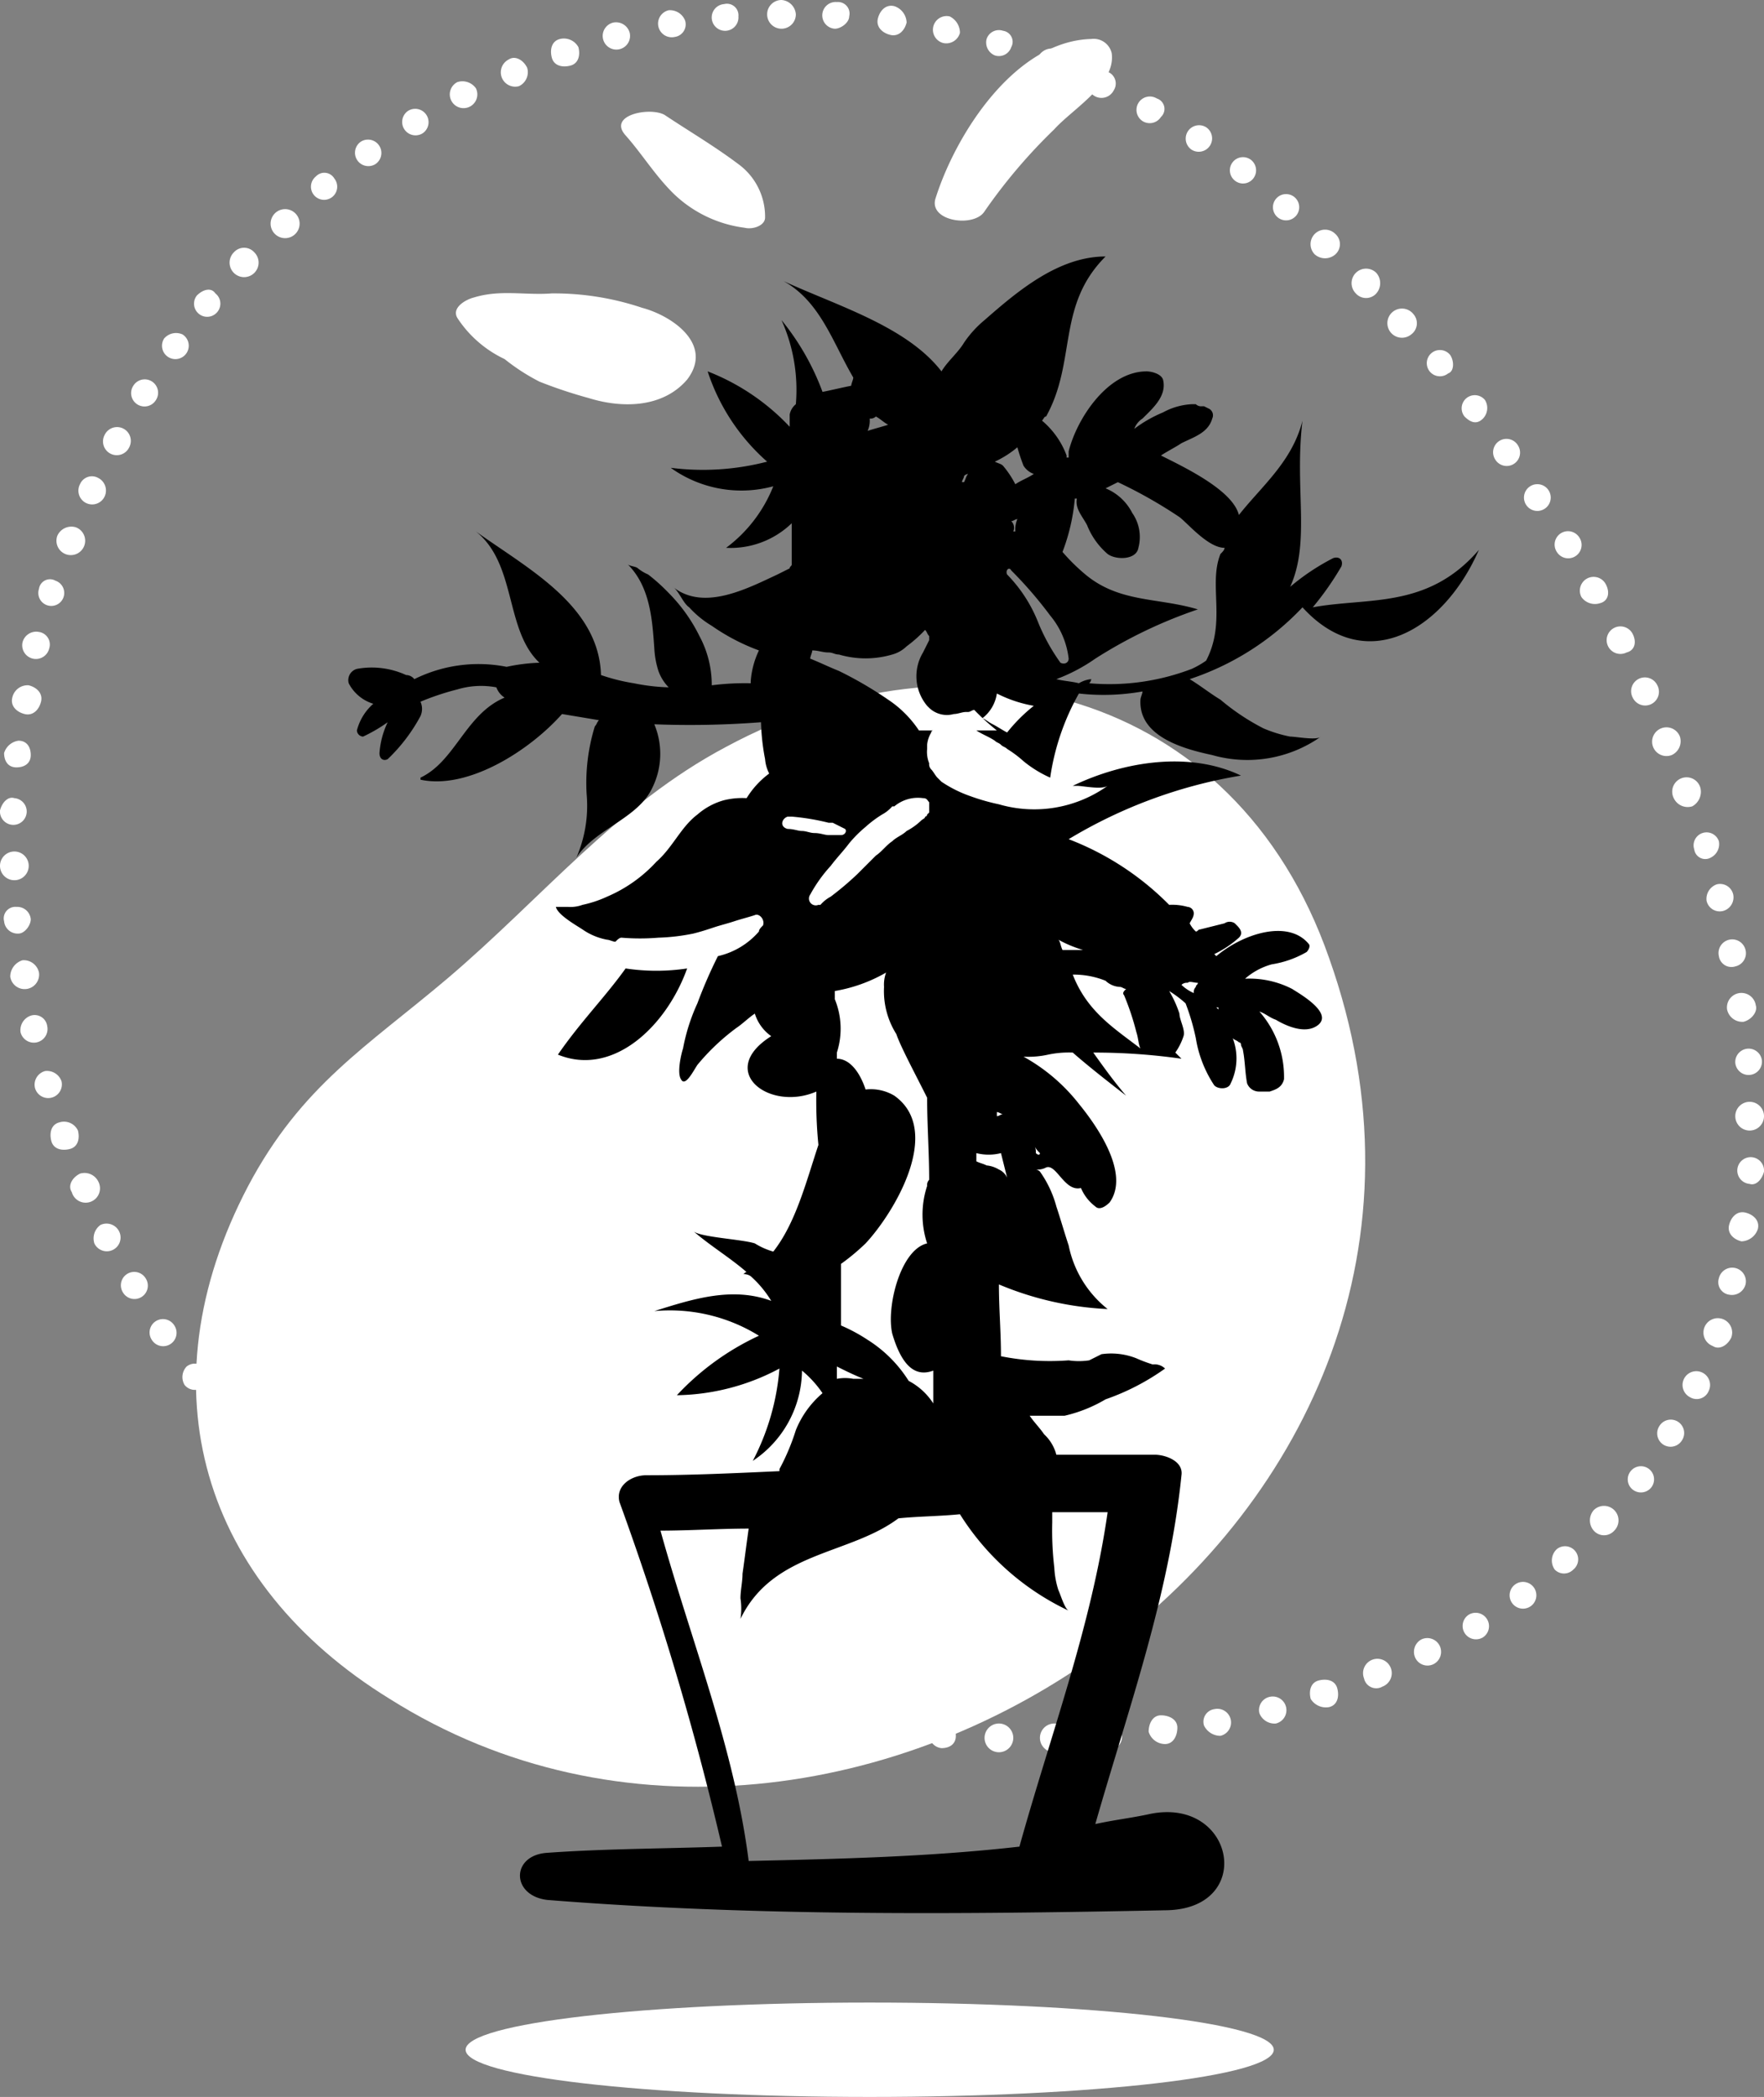 <svg xmlns="http://www.w3.org/2000/svg" viewBox="0 0 86 102.2">
  <rect x="0" y="0" width="86" height="102.2" fill="#808080" stroke="none"/>
  <defs>
    <style>
      .cls-1 {
        fill: #ffffff;
      }

      .cls-2 {
        fill: #000000;
      }
    </style>
  </defs>
  <g id="Слой_4" transform="translate(-2492.6 -1865.1)">
    <g id="Group_27" data-name="Group 27">
      <path id="Path_72" data-name="Path 72" class="cls-1" d="M2554.7,1965c0,1.3-8.8,2.3-19.7,2.3s-19.7-1-19.7-2.3,8.8-2.3,19.7-2.3S2554.7,1963.7,2554.7,1965Z"/>
      <path id="Path_73" data-name="Path 73" class="cls-1" d="M2511.6,1947.9c22.2,14,55.6-8.5,45.8-36.1-4.6-13.2-18.1-16.4-29.4-10.3-5.3,2.8-9,7.4-13.6,11.3-3.9,3.3-7.1,5.2-9.7,10.1C2499.5,1932.8,2502.5,1942.3,2511.6,1947.9Z"/>
      <path id="Path_74" data-name="Path 74" class="cls-1" d="M2510.5,1940.8h0a.652.652,0,0,0,.7-1.1h0a.652.652,0,0,0-.7,1.1Zm-1-.7h0a.652.652,0,1,0-.2-.9A.764.764,0,0,0,2509.5,1940.1Zm-2.1-1.6h0a.64.64,0,1,0,.8-1h0a.633.633,0,0,0-.9.1C2507,1937.8,2507.1,1938.2,2507.4,1938.5Zm-2.1-1.8h0a.707.707,0,0,0,1-1h0a.707.707,0,0,0-1,1Zm-1.9-2h0a.707.707,0,0,0,1-1h0a.666.666,0,0,0-1,0A.909.909,0,0,0,2503.4,1934.7Zm-1.8-2.1h0a.64.64,0,1,0,.1-.9A.744.744,0,0,0,2501.6,1932.6Zm-1.6-2.2h0a.652.652,0,1,0,1.1-.7h0a.652.652,0,1,0-1.1.7Zm-1.4-2.3h0a.652.652,0,1,0,1.1-.7h0a.652.652,0,1,0-1.1.7Zm-1.4-2.4h0a.671.671,0,1,0,1.2-.6h0a.687.687,0,0,0-.9-.3A.807.807,0,0,0,2497.2,1925.7Zm-1.1-2.5h0a.7.7,0,1,0,1.3-.5h0a.751.751,0,0,0-.9-.4C2496.1,1922.5,2495.9,1922.9,2496.1,1923.2Zm-1-2.5h0c.1.4.5.5.9.4s.5-.5.4-.9h0a.751.751,0,0,0-.9-.4C2495.1,1919.9,2495,1920.3,2495.1,1920.7Zm-.8-2.6h0a.667.667,0,0,0,1.3-.3.749.749,0,0,0-.8-.5A.688.688,0,0,0,2494.3,1918.1Zm-.7-2.7h0a.667.667,0,0,0,1.3-.3h0a.618.618,0,0,0-.8-.5.749.749,0,0,0-.5.8Zm-.5-2.7h0a.707.707,0,0,0,1.4-.2h0a.76.76,0,0,0-.8-.6A.838.838,0,0,0,2493.1,1912.7Zm-.3-2.7h0a.661.661,0,0,0,.7.6c.3,0,.6-.4.6-.7h0a.661.661,0,0,0-.7-.6A.563.563,0,0,0,2492.8,1910Zm-.2-2.7h0a.7.7,0,0,0,1.4,0h0a.7.7,0,0,0-1.4,0Zm0-2.7h0a.652.652,0,1,0,.7-.6C2493,1903.9,2492.7,1904.2,2492.6,1904.6Zm.2-2.8h0c0,.4.2.7.6.7s.7-.2.7-.6h0c0-.4-.2-.7-.6-.7a.857.857,0,0,0-.7.6Zm.4-2.7h0c-.1.4.2.7.6.8s.7-.2.8-.6h0c.1-.4-.2-.7-.6-.8A.761.761,0,0,0,2493.2,1899.1Zm.5-2.7h0a.667.667,0,1,0,1.3.3h0a.618.618,0,0,0-.5-.8.688.688,0,0,0-.8.5Zm.8-2.6h0a.632.632,0,1,0,.8-.4A.542.542,0,0,0,2494.5,1893.8Zm.9-2.6h0a.7.7,0,1,0,.9-.4A.751.751,0,0,0,2495.4,1891.2Zm1.1-2.5h0a.671.671,0,1,0,1.2.6h0a.687.687,0,0,0-.3-.9A.63.63,0,0,0,2496.5,1888.7Zm1.2-2.4h0a.671.671,0,1,0,1.2.6h0a.671.671,0,1,0-1.2-.6Zm1.4-2.4h0a.652.652,0,1,0,1.1.7h0a.652.652,0,1,0-1.1-.7Zm1.5-2.3h0a.652.652,0,1,0,.9-.2A.765.765,0,0,0,2500.6,1881.6Zm1.6-2.1h0a.64.64,0,0,0,1,.8h0a.633.633,0,0,0-.1-.9C2502.9,1879.1,2502.5,1879.2,2502.2,1879.5Zm1.8-2.1h0a.707.707,0,1,0,1,0A.668.668,0,0,0,2504,1877.4Zm2-1.9h0a.707.707,0,0,0,1,1h0a.707.707,0,0,0-1-1Zm2-1.8h0a.64.64,0,1,0,.9.1A.564.564,0,0,0,2508,1873.7Zm2.2-1.7h0a.652.652,0,0,0,.7,1.1h0a.652.652,0,0,0-.7-1.1Zm2.3-1.5h0a.652.652,0,0,0,.7,1.1h0a.652.652,0,0,0-.7-1.1Zm2.4-1.4h0a.671.671,0,1,0,.9.3A.806.806,0,0,0,2514.9,1869.1Zm2.5-1.1h0a.7.7,0,0,0,.5,1.3h0a.751.751,0,0,0,.4-.9C2518.1,1868,2517.7,1867.8,2517.4,1868Zm2.5-1h0c-.4.1-.5.5-.4.9s.5.5.9.4h0c.4-.1.5-.5.4-.9A.807.807,0,0,0,2519.9,1867Zm2.6-.8h0a.667.667,0,1,0,.8.5A.689.689,0,0,0,2522.5,1866.2Zm2.7-.6h0a.667.667,0,1,0,.3,1.3h0a.618.618,0,0,0,.5-.8A.792.792,0,0,0,2525.2,1865.6Zm2.7-.3h0a.652.652,0,1,0,.7.6A.562.562,0,0,0,2527.9,1865.3Zm2.8-.2h0a.7.7,0,1,0,.7.7A.751.751,0,0,0,2530.7,1865.1Zm2.7.1h0a.652.652,0,1,0-.1,1.3c.3,0,.7-.3.7-.6A.563.563,0,0,0,2533.4,1865.2Zm2.8.2h0c-.4-.1-.7.2-.8.6s.2.7.6.8h0c.4.1.7-.2.8-.6A.871.871,0,0,0,2536.2,1865.4Zm2.7.5h0a.667.667,0,0,0-.3,1.3h0a.689.689,0,0,0,.8-.5A.891.891,0,0,0,2538.9,1865.9Zm2.6.7h0a.632.632,0,0,0-.8.4.68.68,0,0,0,.4.8h0a.632.632,0,0,0,.8-.4A.542.542,0,0,0,2541.5,1866.6Zm2.6.9h0a.74.74,0,0,0-.9.4c-.2.4,0,.7.4.9h0a.74.74,0,0,0,.9-.4A.751.751,0,0,0,2544.1,1867.5Zm2.5,1.1h0a.671.671,0,1,0,.3.9A.61.61,0,0,0,2546.6,1868.6Zm2.4,1.3h0a.652.652,0,0,0-.7,1.1h0a.651.651,0,0,0,.9-.2A.534.534,0,0,0,2549,1869.9Zm2.4,1.4h0a.652.652,0,0,0-.7,1.1h0a.652.652,0,0,0,.7-1.1Zm2.2,1.6h0a.64.64,0,1,0-.8,1h0a.633.633,0,0,0,.9-.1A.648.648,0,0,0,2553.6,1872.9Zm2.1,1.8h0a.64.64,0,1,0-.8,1h0a.64.64,0,1,0,.8-1Zm2,1.8h0a.707.707,0,0,0-1,1h0a.76.76,0,0,0,1,0A.668.668,0,0,0,2557.7,1876.5Zm2,1.9h0a.707.707,0,0,0-1,1h0a.668.668,0,0,0,1,0,.76.76,0,0,0,0-1Zm1.8,2h0a.711.711,0,1,0-.1,1A.675.675,0,0,0,2561.5,1880.4Zm1.8,2h0a.64.64,0,0,0-1,.8h0a.642.642,0,0,0,.9.1C2563.5,1883.2,2563.5,1882.7,2563.3,1882.4Zm1.7,2.2h0a.64.64,0,0,0-1,.8c.3.3.6.4.9.1A.744.744,0,0,0,2565,1884.6Zm1.6,2.2h0a.652.652,0,1,0-1.1.7h0a.652.652,0,1,0,1.1-.7Zm1.5,2.2h0a.652.652,0,1,0-.2.9A.651.651,0,0,0,2568.1,1889Zm1.5,2.3h0a.652.652,0,1,0-1.1.7h0a.652.652,0,1,0,1.1-.7Zm1.3,2.3h0a.671.671,0,1,0-1.2.6h0a.806.806,0,0,0,.9.3C2571,1894.4,2571.1,1894,2570.9,1893.6Zm1.3,2.4h0a.671.671,0,1,0-.3.9C2572.3,1896.8,2572.4,1896.4,2572.2,1896Zm1.2,2.5h0a.671.671,0,1,0-1.2.6h0a.671.671,0,1,0,1.2-.6Zm1.1,2.5h0a.7.7,0,1,0-.4.9A.74.74,0,0,0,2574.5,1901Zm1,2.5h0a.7.7,0,1,0-1.3.5h0a.751.751,0,0,0,.9.4A.808.808,0,0,0,2575.5,1903.5Zm.9,2.6h0a.632.632,0,1,0-1.2.4h0a.542.542,0,0,0,.8.4A.735.735,0,0,0,2576.4,1906.1Zm.7,2.6h0a.657.657,0,0,0-.8-.5.749.749,0,0,0-.5.8h0a.657.657,0,0,0,.8.5A.689.689,0,0,0,2577.1,1908.7Zm.6,2.7h0a.667.667,0,1,0-1.3.3h0a.618.618,0,0,0,.8.5A.657.657,0,0,0,2577.7,1911.4Zm.5,2.7h0a.707.707,0,0,0-1.4.2h0a.76.76,0,0,0,.8.6C2578,1914.8,2578.3,1914.4,2578.2,1914.1Zm.3,2.7h0a.652.652,0,0,0-1.3.1h0a.652.652,0,0,0,1.3-.1Zm.1,2.7h0a.7.7,0,0,0-1.4,0h0a.7.7,0,0,0,1.4,0Zm0,2.7h0a.652.652,0,1,0-.7.6C2578.2,1922.9,2578.5,1922.6,2578.6,1922.2Zm-.3,2.8h0c.1-.4-.2-.7-.6-.8s-.7.2-.8.6.2.7.6.8A.871.871,0,0,0,2578.3,1925Zm-.6,2.7h0a.667.667,0,1,0-1.3-.3h0a.618.618,0,0,0,.5.8A.688.688,0,0,0,2577.7,1927.7Zm-.7,2.6h0a.7.7,0,1,0-.9.4C2576.4,1930.9,2576.8,1930.7,2577,1930.3Zm-1.1,2.6h0a.671.671,0,1,0-.9.3A.63.63,0,0,0,2575.9,1932.9Zm-1.3,2.4h0a.652.652,0,1,0-1.1-.7h0a.652.652,0,1,0,1.1.7Zm-1.5,2.3h0a.64.64,0,0,0-1-.8h0a.633.633,0,0,0,.1.9A.647.647,0,0,0,2573.1,1937.6Zm-1.8,2.1h0a.707.707,0,0,0-1-1h0a.76.76,0,0,0,0,1A.668.668,0,0,0,2571.3,1939.7Zm-2,1.9h0a.64.64,0,1,0-.8-1h0a.758.758,0,0,0-.1,1A.631.631,0,0,0,2569.3,1941.6Zm-2.1,1.8h0a.652.652,0,1,0-.9-.2A.651.651,0,0,0,2567.2,1943.4Zm-2.3,1.5h0a.652.652,0,0,0-.7-1.1h0a.652.652,0,0,0,.7,1.1Zm-2.4,1.3h0a.671.671,0,0,0-.6-1.2h0a.687.687,0,0,0-.3.9A.658.658,0,0,0,2562.5,1946.2Zm-2.5,1.1h0a.7.7,0,1,0-.9-.4A.608.608,0,0,0,2560,1947.3Zm-2.6,1h0c.4-.1.5-.5.4-.9s-.5-.5-.9-.4h0c-.4.1-.5.5-.4.9A.87.87,0,0,0,2557.4,1948.3Zm-2.6.8h0a.667.667,0,1,0-.3-1.3h0a.657.657,0,0,0-.5.8.792.792,0,0,0,.8.5Zm-2.7.6h0a.667.667,0,0,0-.3-1.3h0a.618.618,0,0,0-.5.8.89.89,0,0,0,.8.5Zm-2.7.4h0c.4,0,.6-.4.6-.8s-.4-.6-.8-.6h0c-.4,0-.6.4-.6.8A.838.838,0,0,0,2549.4,1950.1Zm-2.7.3h0a.661.661,0,0,0,.6-.7c0-.3-.4-.6-.7-.6-.4,0-.6.3-.6.7A.669.669,0,0,0,2546.7,1950.4Zm-2.7.1h0a.7.7,0,0,0,0-1.4h0a.7.7,0,0,0,0,1.4Zm-2.7,0h0a.7.7,0,0,0,0-1.4h0a.7.7,0,0,0,0,1.4Zm-2.8-.2h0c.4,0,.7-.2.7-.6s-.2-.7-.6-.7h0c-.4,0-.7.2-.7.6A.669.669,0,0,0,2538.5,1950.3Zm-2.7-.2h0a.707.707,0,1,0,.2-1.4h0a.761.761,0,0,0-.8.6A.871.871,0,0,0,2535.8,1950.1Zm-2.7-.4h0a.689.689,0,0,0,.8-.5.749.749,0,0,0-.5-.8h0a.689.689,0,0,0-.8.5.749.749,0,0,0,.5.8Zm-2.6-.6h0a.689.689,0,0,0,.8-.5.749.749,0,0,0-.5-.8h0a.689.689,0,0,0-.8.5C2529.9,1948.7,2530.1,1949.1,2530.5,1949.1Zm-2.7-.6h0a.667.667,0,0,0,.3-1.3h0a.618.618,0,0,0-.8.5A.891.891,0,0,0,2527.8,1948.5Zm-2.6-.8h0a.633.633,0,1,0-.4-.8A.632.632,0,0,0,2525.2,1947.7Zm-2.6-.8h0a.87.87,0,0,0,.9-.4c.2-.3-.1-.7-.4-.9h0a.807.807,0,0,0-.9.4.751.751,0,0,0,.4.9Zm-2.5-1h0a.7.7,0,0,0,.5-1.3h0a.74.74,0,0,0-.9.4A.751.751,0,0,0,2520.1,1945.9Zm-2.5-1.1h0a.671.671,0,0,0,.6-1.2h0a.687.687,0,0,0-.9.3A.63.63,0,0,0,2517.6,1944.8Zm-2.4-1.2h0a.671.671,0,0,0,.6-1.2h0a.687.687,0,0,0-.9.3A.61.61,0,0,0,2515.2,1943.6Zm-2.4-1.3h0a.652.652,0,1,0-.2-.9A.651.651,0,0,0,2512.8,1942.3Z"/>
      <path id="Path_75" data-name="Path 75" class="cls-1" d="M2523.1,1871.7c.8.9,1.4,1.9,2.3,2.8a6.091,6.091,0,0,0,3.5,1.7c.4.1,1-.1,1-.5a3.172,3.172,0,0,0-1.3-2.6c-1.2-.9-2.4-1.6-3.6-2.4C2524.3,1870.3,2522.2,1870.7,2523.1,1871.7Z"/>
      <path id="Path_76" data-name="Path 76" class="cls-1" d="M2540.6,1875.4a26.558,26.558,0,0,1,3.4-4c.9-1,3-2.2,2.8-3.7a.9.9,0,0,0-1-.7c-3.7.1-6.6,4.6-7.6,7.8C2537.9,1875.9,2540.1,1876.2,2540.6,1875.4Z"/>
      <path id="Path_77" data-name="Path 77" class="cls-1" d="M2523.9,1880.1a13.486,13.486,0,0,0-4.4-.7c-1.3.1-2.5-.2-3.8.2-.4.1-1.1.5-.8,1a5.592,5.592,0,0,0,2.3,2,9.907,9.907,0,0,0,1.7,1.1,22.526,22.526,0,0,0,2.4.8c1.6.5,3.6.5,4.8-.9C2527.4,1881.9,2525.4,1880.5,2523.9,1880.1Z"/>
    </g>
    <g id="Group_28" data-name="Group 28">
      <path id="Path_78" data-name="Path 78" class="cls-2" d="M2526.1,1912.3a10.059,10.059,0,0,1-3,0c-1,1.4-2.2,2.6-3.3,4.2C2522.5,1917.6,2525.1,1915.1,2526.1,1912.3Z"/>
      <path id="Path_79" data-name="Path 79" class="cls-2" d="M2556.6,1894.7a14.283,14.283,0,0,0,1.4-2c.1-.3-.1-.5-.4-.4a10.965,10.965,0,0,0-2.1,1.4c1-2.2.2-4.8.6-8.1-.5,2-2,3.2-3.1,4.6-.3-1.2-2.6-2.3-3.8-2.9.3-.2.7-.4,1-.6.6-.3,1.3-.5,1.5-1.2a.365.365,0,0,0-.2-.5l-.2-.1h-.1a.368.368,0,0,1-.3-.1h-.2a3.253,3.253,0,0,0-1.4.4,6.369,6.369,0,0,0-1.4.8,1,1,0,0,1,.4-.5c.5-.5,1.2-1.1,1-1.9-.1-.3-.6-.4-.8-.4-1.9,0-3.4,2.3-3.8,3.9v.3h-.1v-.1a4.073,4.073,0,0,0-1.2-1.7c.1-.1.1-.2.2-.2,1.5-2.7.5-5.4,2.9-7.8-2.3,0-4.3,1.7-5.9,3.1a5.246,5.246,0,0,0-1,1.1c-.3.5-.8.9-1.1,1.4-1.7-2.2-5.1-3.2-7.7-4.4,1.8,1,2.4,3,3.4,4.7,0,.1-.1.3-.1.4-.5.1-.9.2-1.4.3a12.21,12.21,0,0,0-2-3.5,8.288,8.288,0,0,1,.7,4.1.85.85,0,0,0-.3.5v.6a10.9,10.9,0,0,0-4-2.7,9.993,9.993,0,0,0,2.9,4.4,12.459,12.459,0,0,1-4.7.3,5.912,5.912,0,0,0,5,.9,6.924,6.924,0,0,1-2.3,3,4.284,4.284,0,0,0,3.2-1.2v2c0,.1-.1.1-.1.2l-.6.3c-1.5.7-3.6,1.8-5.1.6.3.2.5.8.8,1a4.81,4.81,0,0,0,1.1.9,10.071,10.071,0,0,0,2.3,1.2h0a4.192,4.192,0,0,0-.4,1.5v.1a12.751,12.751,0,0,0-1.9.1,5.024,5.024,0,0,0-.6-2.4,8,8,0,0,0-1.5-2.1,9.029,9.029,0,0,0-1-.9,2.185,2.185,0,0,1-.5-.3c-.1-.1-.4-.1-.5-.2,1.1,1.1,1.2,2.7,1.3,4.1a4.259,4.259,0,0,0,.2,1.1,2.18,2.18,0,0,0,.5.8,9.851,9.851,0,0,1-1.7-.2,9.355,9.355,0,0,1-1.6-.4c-.1-3.4-3.6-5.2-6.1-7,2,1.6,1.4,4.8,3.1,6.4a8.756,8.756,0,0,0-1.6.2,7.028,7.028,0,0,0-4.5.6.52.52,0,0,0-.4-.2,4.023,4.023,0,0,0-2.4-.3.569.569,0,0,0-.4.7,2,2,0,0,0,1.2,1,2.579,2.579,0,0,0-.8,1.3.319.319,0,0,0,.3.3,7.46,7.46,0,0,0,1.2-.7,4.192,4.192,0,0,0-.4,1.5c0,.3.2.4.4.3a8.343,8.343,0,0,0,1.6-2.1.853.853,0,0,0,0-.7,12.668,12.668,0,0,1,1.8-.6,4.012,4.012,0,0,1,1.9-.1,1,1,0,0,0,.4.5c-1.9.8-2.4,3.1-4.1,3.9v.1c2.3.5,5.3-1.4,6.9-3.2l1.8.3c-.1.1-.1.2-.2.3a9.351,9.351,0,0,0-.4,3.3,6.348,6.348,0,0,1-.5,3.1c.9-1.4,3-1.9,3.7-3.4a3.734,3.734,0,0,0,.1-3.1,45.139,45.139,0,0,0,5.2-.1,11.037,11.037,0,0,0,.2,1.8,1.856,1.856,0,0,0,.2.7,4.266,4.266,0,0,0-1.1,1.2,3.752,3.752,0,0,0-1.1.1,3.3,3.3,0,0,0-1.3.7c-.8.6-1.2,1.6-2,2.3a6.969,6.969,0,0,1-2.4,1.7,5.639,5.639,0,0,1-1.2.4,1.7,1.7,0,0,1-.7.1h-.6c.1.4,1,.9,1.3,1.1a3.081,3.081,0,0,0,1.2.5c.1,0,.3.1.4.1.1-.1.2-.2.3-.2a10.822,10.822,0,0,0,1.8,0,9.851,9.851,0,0,0,1.7-.2c.4-.1.7-.2,1-.3s.7-.2,1-.3.7-.2,1-.3c.2-.1.5.2.4.5-.1.1-.2.2-.2.3a3.738,3.738,0,0,1-2,1.2,22.911,22.911,0,0,0-1,2.3,9.345,9.345,0,0,0-.7,2.2c-.1.3-.3,1.2-.1,1.5.2.4.6-.4.8-.7a10.715,10.715,0,0,1,1.9-1.8c.3-.2.6-.5.9-.7a2.1,2.1,0,0,0,.8,1.1c-2.7,1.7-.1,3.7,2.2,2.7a21.727,21.727,0,0,0,.1,2.6c-.6,1.8-1.1,3.8-2.2,5.2a3.544,3.544,0,0,1-.9-.4c-.6-.2-2.7-.3-3-.6.8.7,1.8,1.3,2.6,2-.1,0-.1.1-.2.1a.6.6,0,0,1,.4.1,5.306,5.306,0,0,1,1,1.2c-1.9-.7-3.8-.1-5.7.5a8.245,8.245,0,0,1,5.1,1.2,12.841,12.841,0,0,0-4,2.9,10.943,10.943,0,0,0,5-1.3,11.694,11.694,0,0,1-1.3,4.5,5.353,5.353,0,0,0,2.4-4.4,5.246,5.246,0,0,1,1,1.1,4.628,4.628,0,0,0-1.3,1.8,10.831,10.831,0,0,1-.8,1.9v.1c-2.2.1-4.3.2-6.5.2-.7,0-1.5.5-1.3,1.3a146.555,146.555,0,0,1,5,16.8c-2.8.1-5.7.1-8.5.3-1.8.1-1.8,2.1,0,2.3,10.1.8,20.2.7,30.2.5,4.3-.1,3.3-5.5-.8-4.7-.9.2-1.8.3-2.7.5,1.6-5.6,3.6-11.1,4.2-17,.1-.7-.8-1-1.3-1h-4.8a2.076,2.076,0,0,0-.6-1c-.2-.3-.5-.6-.7-.9h1.7a6.979,6.979,0,0,0,2-.8,11.427,11.427,0,0,0,2.9-1.5.735.735,0,0,0-.6-.2,6.861,6.861,0,0,1-.8-.3,3.332,3.332,0,0,0-1.7-.2l-.6.3a3.353,3.353,0,0,1-1,0,12.226,12.226,0,0,1-3.3-.2c0-1.2-.1-2.3-.1-3.5a15.5,15.5,0,0,0,5.3,1.2,5.294,5.294,0,0,1-1.9-3.1c-.2-.6-.4-1.3-.6-1.9a5.3,5.3,0,0,0-.8-1.7.35.35,0,0,0-.2-.1.9.9,0,0,0,.5-.1c.5-.2.9,1.2,1.7,1h0a2.177,2.177,0,0,0,.7.9c.2.2.5,0,.7-.2,1-1.4-.6-3.7-1.5-4.8a8.869,8.869,0,0,0-2.7-2.3,4.484,4.484,0,0,0,1.2-.1,4.869,4.869,0,0,1,1.2-.1c.8.7,1.7,1.4,2.6,2.1-.6-.7-1.1-1.4-1.6-2.1a30.019,30.019,0,0,1,4.3.3l-.3-.3a2.991,2.991,0,0,0,.4-.8c.1-.3-.2-.8-.2-1.1a5.367,5.367,0,0,0-.5-1.1,5.542,5.542,0,0,1,.8.6,10.942,10.942,0,0,1,.5,1.7,5.835,5.835,0,0,0,.9,2.3c.2.2.7.2.8-.1a2.763,2.763,0,0,0,.1-2.2c.1.1.2.1.3.2a.1.1,0,0,1,.1.1c0,.1.1.2.1.3.1.5.1,1.1.2,1.6a.622.622,0,0,0,.6.4h.5c.3-.1.6-.2.7-.6a4.827,4.827,0,0,0-1.2-3.3c.3.1.5.3.8.4.5.3,1.4.7,2,.3.9-.6-.9-1.6-1.2-1.8a4.558,4.558,0,0,0-2.3-.5,3.292,3.292,0,0,1,1.3-.7,4.921,4.921,0,0,0,1.7-.6c.1-.1.2-.3.1-.4-1-1.2-3.2-.5-4.5.6l-.1-.1a5.025,5.025,0,0,0,1.2-.8c.2-.2.1-.4-.1-.6l-.1-.1a.446.446,0,0,0-.5,0l-1.2.3c-.1,0-.1.1-.2.1a1.379,1.379,0,0,1-.3-.4c.1-.2.2-.3.2-.5a.319.319,0,0,0-.3-.3,2.769,2.769,0,0,0-.9-.1,13.841,13.841,0,0,0-4.9-3.2,23.74,23.74,0,0,1,8.4-3.1c-2.5-1.2-5.7-.7-8.2.5h.2c.3,0,1.2.2,1.5,0a6.165,6.165,0,0,1-5.3.9,10.25,10.25,0,0,1-1.4-.4,6.108,6.108,0,0,1-1.4-.7l-.2-.2c-.1-.1-.2-.3-.3-.4a.367.367,0,0,1-.1-.3,1.481,1.481,0,0,1-.1-.7v-.2a1.423,1.423,0,0,1,.2-.6.1.1,0,0,1,.1-.1h-.7a5.354,5.354,0,0,0-1.5-1.5,18.852,18.852,0,0,0-2.4-1.4c-.5-.2-.9-.4-1.4-.6,0-.1.1-.3.1-.4.3,0,.5.1.8.1.2,0,.3.1.5.1a4.6,4.6,0,0,0,2.6,0h0a1.61,1.61,0,0,0,.7-.4,6.45,6.45,0,0,0,.9-.8c.1.1.1.2.2.3v.2l-.3.6a2.245,2.245,0,0,0,.2,2.6l.1.1a1.246,1.246,0,0,0,1.2.3c.2,0,.4-.1.6-.1h.1c.1,0,.2-.1.3-.1a10.94,10.94,0,0,0,1.1,1h-1c.3.2.6.3.9.5.1.1.2.1.3.2s.2.1.3.2a5.542,5.542,0,0,1,.8.6,5.669,5.669,0,0,0,1.3.8,11.734,11.734,0,0,1,1.4-4.1,10.754,10.754,0,0,0,3.1-.1c0,.1-.1.3-.1.4-.1,1.8,2.1,2.4,3.5,2.7a6.224,6.224,0,0,0,5.3-.9c-.2.2-1.2,0-1.5,0a6.467,6.467,0,0,1-1.3-.4,10.965,10.965,0,0,1-2.1-1.4c-.5-.3-1-.7-1.5-1a13.3,13.3,0,0,0,5.5-3.5c3.1,3.4,6.9,1.1,8.6-2.8C2562.2,1894.8,2559.3,1894.2,2556.6,1894.7Zm-15.1,24.7h0c-.1,0-.2.1-.3.1v-.2C2541.3,1919.3,2541.4,1919.4,2541.5,1919.4Zm-5.2-3.9h0c.2.6.9,1.9,1.5,3.1,0,1.3.1,2.7.1,4a.367.367,0,0,0-.1.3,4.468,4.468,0,0,0,0,2.8c-1.3.3-2,3.1-1.7,4.4.5,1.7,1.2,2.1,2,1.8v1.6a3.178,3.178,0,0,0-1.2-1.1,6.364,6.364,0,0,0-2-2,8.246,8.246,0,0,0-1.3-.7v-3a10.594,10.594,0,0,0,1.2-1c1.4-1.5,3.8-5.5,1.4-7.2a2.232,2.232,0,0,0-1.4-.3c-.3-.9-.8-1.5-1.4-1.5v-.3a3.785,3.785,0,0,0-.1-2.6v-.4a7.5,7.5,0,0,0,2.5-.9,1.7,1.7,0,0,0-.1.7A3.919,3.919,0,0,0,2536.3,1915.5Zm-2.9,16.2c.4.2.8.4,1.3.6h-.5a2.153,2.153,0,0,0-.8,0Zm.2-25.9h-.6c-.2,0-.4-.1-.7-.1-.2,0-.4-.1-.6-.1s-.4-.1-.7-.1h0c-.4-.1-.3-.5,0-.6h.2a11.261,11.261,0,0,1,1.8.3h.2l.6.3C2533.9,1905.6,2533.8,1905.8,2533.6,1905.8Zm8.5-14.8h-.1a.439.439,0,0,0-.1-.5c.1,0,.2-.1.3-.1A1.27,1.27,0,0,0,2542.1,1891Zm-6.8-5.6c.2.1.4.3.6.4-.3.1-.7.2-1,.3a1.267,1.267,0,0,0,.1-.6A.368.368,0,0,0,2535.3,1885.4Zm6.4,7.7c-.1-.2.1-.4.2-.2a19.987,19.987,0,0,1,1.9,2.2,3.982,3.982,0,0,1,.9,2.1c0,.2-.2.3-.4.2a9.464,9.464,0,0,1-1.1-2A7.035,7.035,0,0,0,2541.7,1893.1Zm.5-6.2a9.441,9.441,0,0,0,.3.9,1,1,0,0,0,.5.4c-.3.2-.6.3-.9.5a4.692,4.692,0,0,0-.6-.9c-.1-.1-.2-.1-.4-.2A4.9,4.9,0,0,0,2542.2,1886.9Zm-2.4,1.3c-.1.1-.1.2-.2.4h-.1c0-.1.1-.2.1-.3A.309.309,0,0,1,2539.8,1888.2Zm6.8,50.6c-.8,5.6-2.8,10.9-4.3,16.3-4.4.5-8.8.6-13.2.7-.7-5.5-2.8-10.7-4.3-16.1,1.4,0,2.9-.1,4.3-.1-.1.7-.2,1.5-.3,2.2,0,.4-.1.8-.1,1.2a3.33,3.33,0,0,1,0,1c1.6-3.3,5.3-3.1,7.7-4.9,1-.1,2-.1,3-.2a12.607,12.607,0,0,0,5.3,4.7c-.2-.1-.4-.8-.5-1a4.248,4.248,0,0,1-.2-1.1,15.468,15.468,0,0,1-.1-2.2v-.5Zm-5.3-16.7a1.421,1.421,0,0,0-.6-.2c-.2-.1-.3-.1-.5-.2v-.4a2.438,2.438,0,0,0,1.2,0l.3,1.2A.78.78,0,0,0,2541.3,1922.1Zm2-.8h0c0,.1-.1.1-.2,0a.6.6,0,0,0-.1-.4A1.383,1.383,0,0,0,2543.3,1921.3Zm4.1-7.7a12.68,12.68,0,0,1,.6,1.8c.1.3.1.6.2.8-1.3-1-2.6-1.8-3.3-3.6h0a4.144,4.144,0,0,1,1.6.3,1.08,1.08,0,0,0,.7.3c.1,0,.2.1.3.1C2547.4,1913.4,2547.3,1913.5,2547.4,1913.6Zm4.6.6v.1l-.1-.1Zm-1-1.2c0,.1-.1.1-.1.2a.367.367,0,0,0-.1.3,2.094,2.094,0,0,1-.6-.4.368.368,0,0,1,.3-.1C2550.6,1912.9,2550.8,1913,2551,1913Zm-5.6-1.6h-1c-.1-.2-.1-.4-.2-.5A6.124,6.124,0,0,0,2545.4,1911.4Zm-7.8-7.4h0c.2,0,.2.1.3.2v.5l-.1.1a.1.1,0,0,1-.1.1c0,.1-.1.1-.2.2a3.039,3.039,0,0,1-.7.5c-.2.2-.5.3-.7.5-.3.2-.5.5-.8.7l-.9.9a14.947,14.947,0,0,1-1.3,1.1,1.754,1.754,0,0,0-.5.4h-.1a.333.333,0,0,1-.4-.5,7.105,7.105,0,0,1,1-1.4c.3-.4.6-.7.9-1.1a6.029,6.029,0,0,1,.8-.8,5.542,5.542,0,0,1,.8-.6,1.754,1.754,0,0,0,.5-.4h.1A1.792,1.792,0,0,1,2537.6,1904Zm4.1-3.2c-.2-.1-.5-.3-.7-.4s-.3-.2-.5-.3a1.854,1.854,0,0,0,.7-1.2,6.354,6.354,0,0,0,1.8.6A7.979,7.979,0,0,0,2541.7,1900.8Zm4-2.4a.309.309,0,0,0,.1-.2,1.423,1.423,0,0,0-.6.2c-.4-.1-.7-.1-1.1-.2a8.478,8.478,0,0,0,1.9-1,23.014,23.014,0,0,1,5-2.4c-2-.6-3.9-.3-5.6-1.8a9.442,9.442,0,0,1-1-1,9.6,9.6,0,0,0,.6-2.6h.1c-.1.5.3.9.5,1.3a3.588,3.588,0,0,0,1,1.4c.4.3,1.4.3,1.5-.3a2.044,2.044,0,0,0-.3-1.7,2.54,2.54,0,0,0-1.3-1.2l.6-.3a22.8,22.8,0,0,1,3,1.7c.4.3,1.4,1.5,2.2,1.5,0,.1-.1.2-.2.3-.6,1.5.3,3.3-.7,5.2a4.343,4.343,0,0,1-.7.4A11.235,11.235,0,0,1,2545.7,1898.4Z"/>
    </g>
  </g>
</svg>
